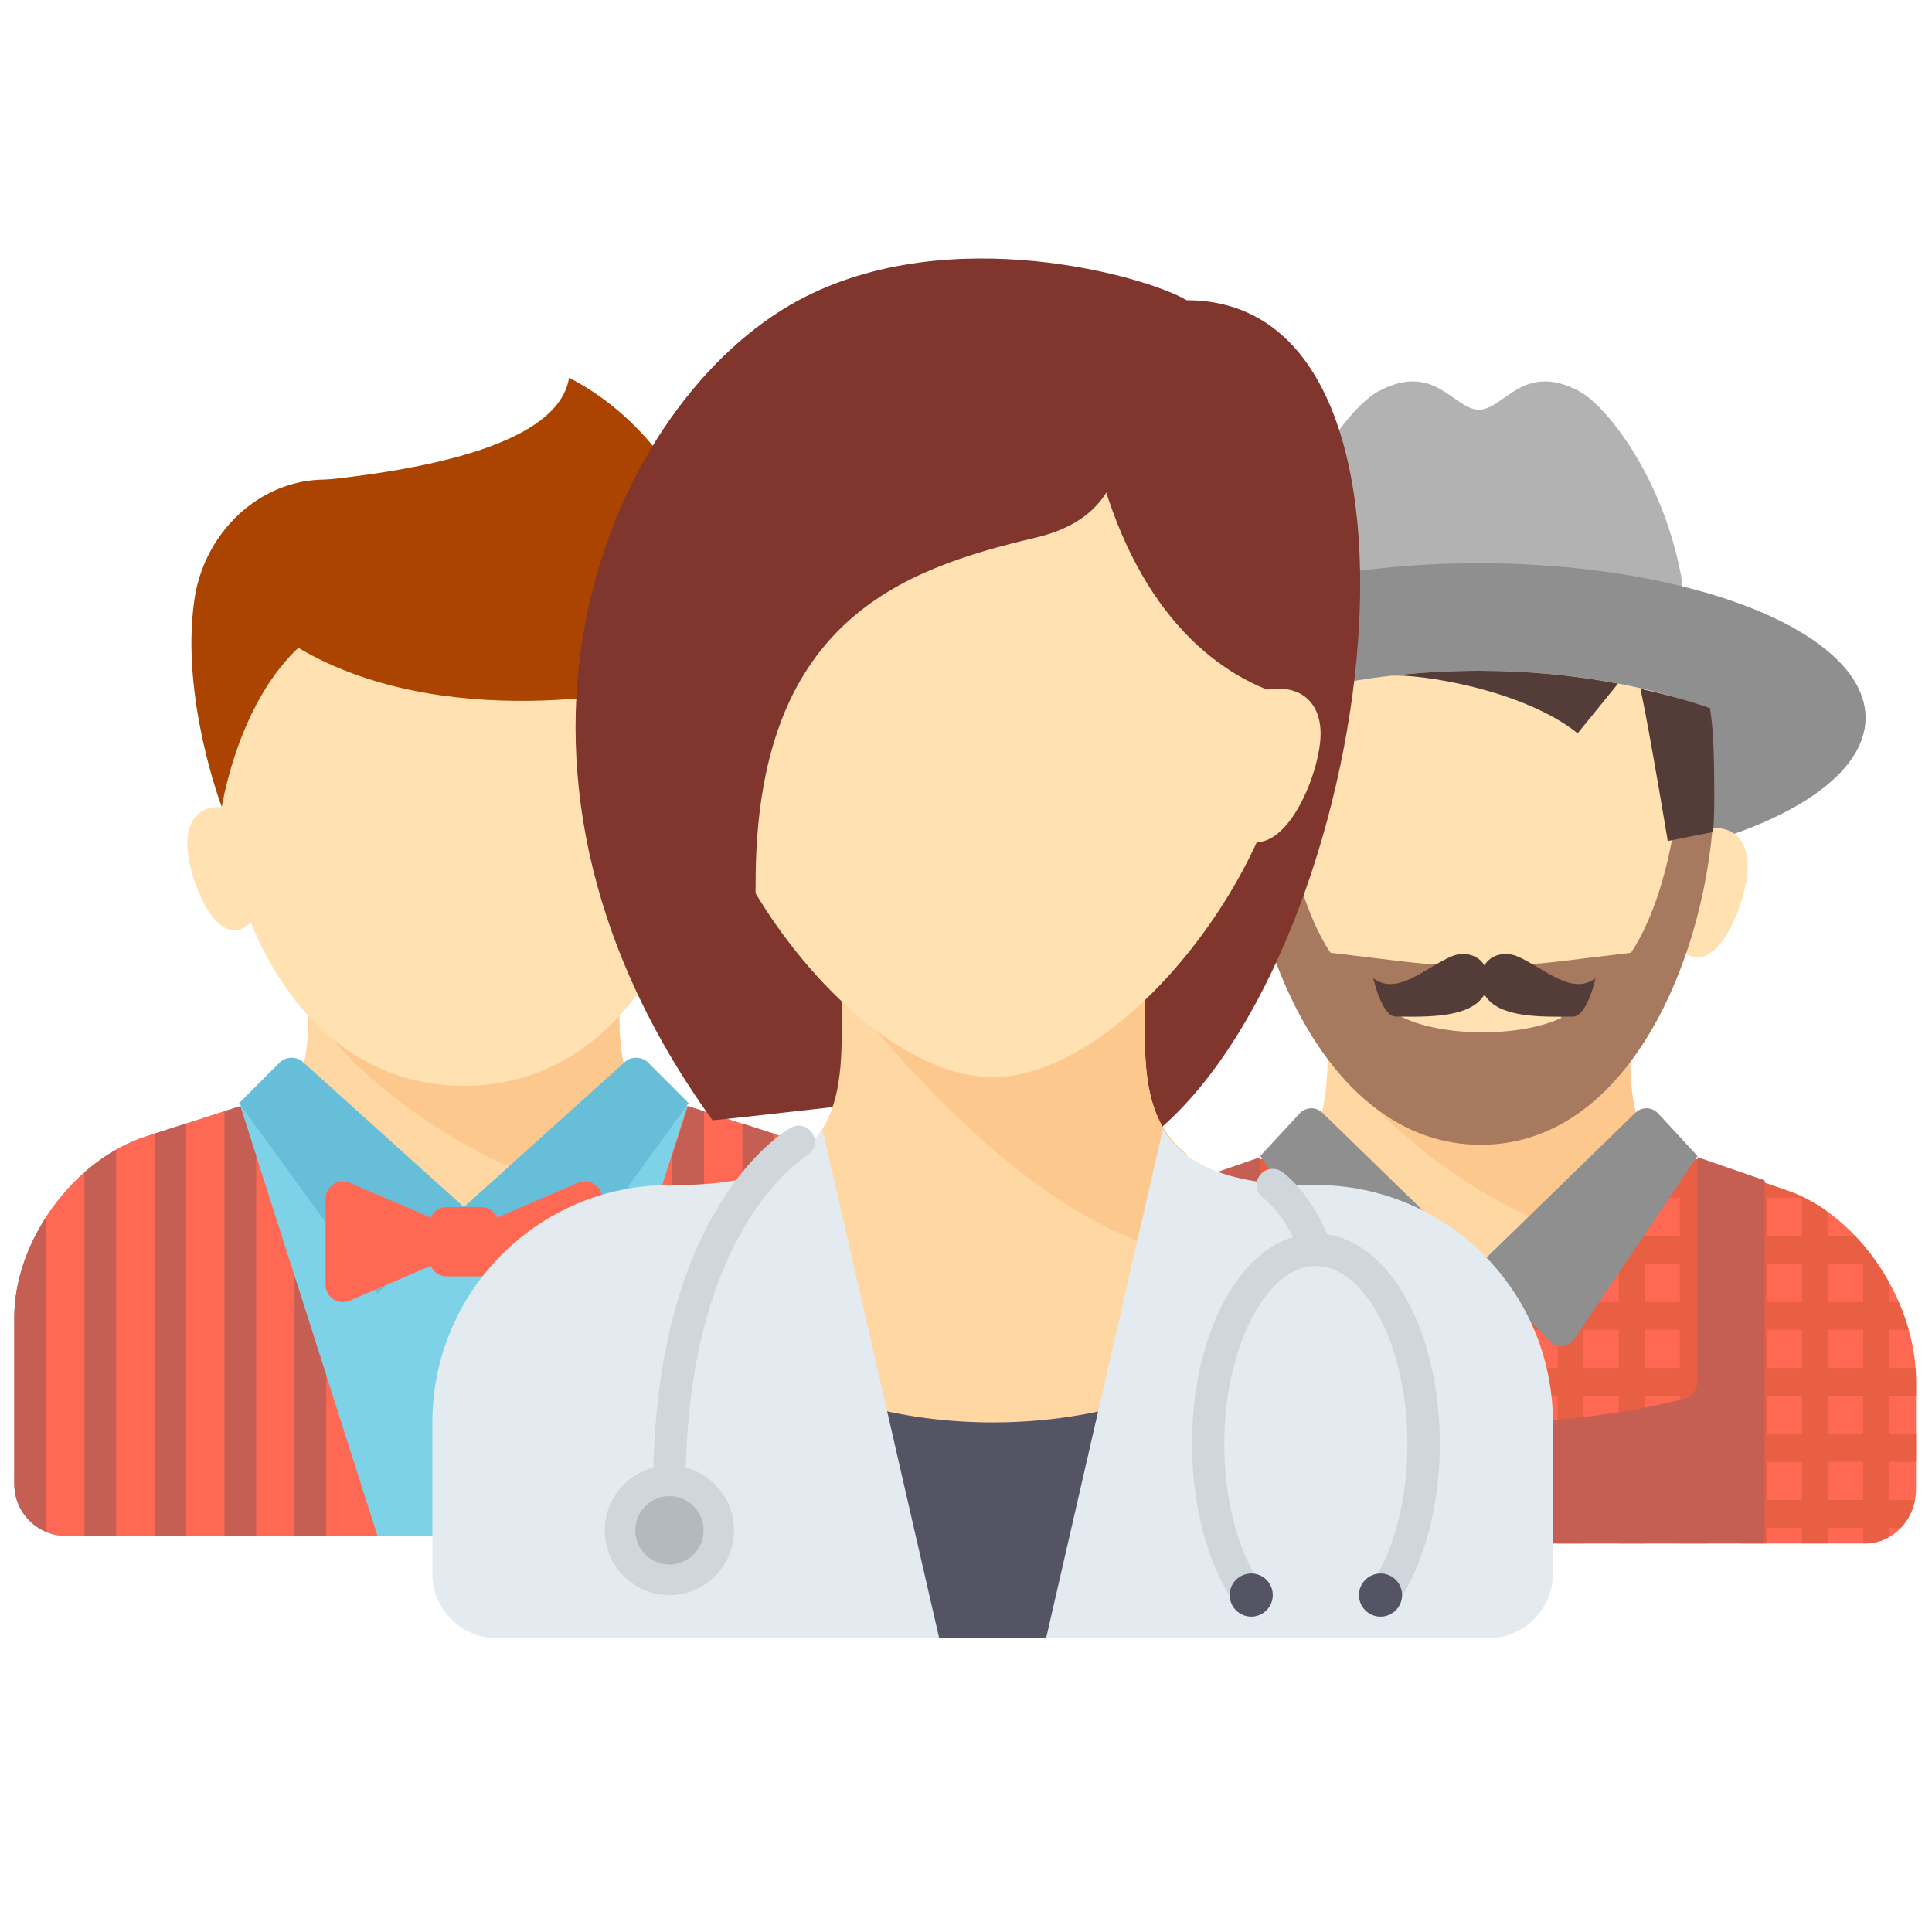 <?xml version="1.0" encoding="UTF-8" standalone="no"?>
<svg
   xmlns:dc="http://purl.org/dc/elements/1.1/"
   xmlns:cc="http://creativecommons.org/ns#"
   xmlns:rdf="http://www.w3.org/1999/02/22-rdf-syntax-ns#"
   xmlns:svg="http://www.w3.org/2000/svg"
   xmlns="http://www.w3.org/2000/svg"
   height="400"
   width="400"
   xml:space="preserve"
   viewBox="0 0 400 400"
   y="0px"
   x="0px"
   id="Capa_1"
   version="1.1"><defs
     id="defs111" /><g
     transform="translate(0,-20.704)"
     id="g79" /><g
     transform="translate(0,-20.704)"
     id="g81" /><g
     transform="translate(0,-20.704)"
     id="g83" /><g
     transform="translate(0,-20.704)"
     id="g85" /><g
     transform="translate(0,-20.704)"
     id="g87" /><g
     transform="translate(0,-20.704)"
     id="g89" /><g
     transform="translate(0,-20.704)"
     id="g91" /><g
     transform="translate(0,-20.704)"
     id="g93" /><g
     transform="translate(0,-20.704)"
     id="g95" /><g
     transform="translate(0,-20.704)"
     id="g97" /><g
     transform="translate(0,-20.704)"
     id="g99" /><g
     transform="translate(0,-20.704)"
     id="g101" /><g
     transform="translate(0,-20.704)"
     id="g103" /><g
     transform="translate(0,-20.704)"
     id="g105" /><g
     transform="translate(0,-20.704)"
     id="g107" /><g
     transform="matrix(0.802,0,0,0.802,-129.386,-7.517)"
     id="g4934" /><g
     transform="matrix(0.802,0,0,0.802,-129.386,-7.517)"
     id="g4936" /><g
     transform="matrix(0.802,0,0,0.802,-129.386,-7.517)"
     id="g4938" /><g
     transform="matrix(0.802,0,0,0.802,-129.386,-7.517)"
     id="g4940" /><g
     transform="matrix(0.802,0,0,0.802,-129.386,-7.517)"
     id="g4942" /><g
     transform="matrix(0.802,0,0,0.802,-129.386,-7.517)"
     id="g4944" /><g
     transform="matrix(0.802,0,0,0.802,-129.386,-7.517)"
     id="g4946" /><g
     transform="matrix(0.802,0,0,0.802,-129.386,-7.517)"
     id="g4948" /><g
     transform="matrix(0.802,0,0,0.802,-129.386,-7.517)"
     id="g4950" /><g
     transform="matrix(0.802,0,0,0.802,-129.386,-7.517)"
     id="g4952" /><g
     transform="matrix(0.802,0,0,0.802,-129.386,-7.517)"
     id="g4954" /><g
     transform="matrix(0.802,0,0,0.802,-129.386,-7.517)"
     id="g4956" /><g
     transform="matrix(0.802,0,0,0.802,-129.386,-7.517)"
     id="g4958" /><g
     transform="matrix(0.802,0,0,0.802,-129.386,-7.517)"
     id="g4960" /><g
     transform="matrix(0.802,0,0,0.802,-129.386,-7.517)"
     id="g4962" /><g
     transform="matrix(0.529,0,0,0.572,194.943,78.97)"
     id="g4765"><g
       id="g4655"><g
         id="g4657"><path
           style="fill:#b2b2b2;fill-opacity:1"
           d="M 289.26,69.466 C 281.583,33.274 259.649,8.598 249.778,3.663 c -22.209,-11.104 -29.611,6.58 -39.482,6.58 -9.871,0 -17.273,-17.685 -39.482,-6.58 -9.87,4.935 -31.805,29.611 -39.482,65.803 -7.677,36.192 78.964,6.58 78.964,6.58 0,0 86.641,29.612 78.964,-6.58 z"
           id="path4659" /></g><g
         id="g4661"><ellipse
           style="fill:#8f8f8f;fill-opacity:1"
           cx="210.296"
           cy="121.736"
           rx="151.347"
           ry="55.933"
           id="ellipse4663" /></g><g
         id="g4665"><path
           style="fill:#ffe1b2"
           d="m 121.247,162.233 c -9.864,-2.468 -16.326,2.805 -16.326,13.161 0,13.709 13.265,47.296 27.21,26.321 13.945,-20.975 -10.884,-39.482 -10.884,-39.482 z"
           id="path4667" /></g><g
         id="g4669"><path
           style="fill:#ffe1b2"
           d="m 297.67,162.233 c 10.767,-2.468 17.821,2.805 17.821,13.161 0,13.709 -14.479,47.296 -29.701,26.321 -15.222,-20.975 11.88,-39.482 11.88,-39.482 z"
           id="path4671" /></g><g
         id="g4673"><path
           style="fill:#ffd7a3"
           d="m 138.003,281.887 c 14.716,-9.475 13.07,-37.675 13.07,-44.255 l 118.446,0 c 0,6.58 -1.825,34.78 12.89,44.255 l -72.113,80.771 -72.293,-80.771 z"
           id="path4675" /></g><g
         id="g4677"><path
           style="fill:#fdc88e"
           d="m 256.358,310.016 26.051,-28.129 c -14.716,-9.474 -12.89,-37.675 -12.89,-44.255 l -118.446,0 c 8.498,24.433 64.707,66.352 105.285,72.384 z"
           id="path4679" /></g><g
         id="g4681"><path
           style="fill:#ff6953"
           d="m 361.643,420.592 c 10.903,0 19.741,-8.838 19.741,-19.741 l 0,-39.208 c 0,-28.954 -22.562,-59.864 -50.138,-68.687 l -41.168,-13.173 c -22.149,16.936 -53.802,40.039 -79.782,40.039 -25.98,0 -57.633,-23.103 -79.782,-40.039 l -41.168,13.173 c -27.576,8.823 -50.138,39.733 -50.138,68.687 l 0,39.208 c 0,10.903 8.838,19.741 19.741,19.741 l 302.694,0 z"
           id="path4683" /></g><g
         id="g4685"><path
           style="fill:#e95f43"
           d="m 380.955,404.922 -10.215,0 0,-13.835 10.644,0 0,-10.074 -10.644,0 0,-13.835 10.644,0 0,-5.536 c 0,-1.508 -0.097,-3.023 -0.217,-4.538 l -10.427,0 0,-13.834 7.738,0 c -1.041,-3.417 -2.337,-6.785 -3.884,-10.074 l -3.854,0 0,-7.216 c -3.667,-6.106 -8.144,-11.757 -13.224,-16.693 l -10.684,0 0,-8.691 c -4.914,-3.274 -10.146,-5.9 -15.585,-7.641 l -23.681,-7.578 -8.552,0 0,-2.737 -8.935,-2.859 c -0.37,0.283 -0.763,0.58 -1.139,0.866 l 0,4.73 -6.266,0 c -5.527,4.126 -11.465,8.395 -17.643,12.487 l 0,11.422 -13.835,0 0,-2.902 c -11.606,6.535 -23.519,11.538 -34.666,12.975 l 0.684,0 0,13.835 -13.835,0 0,-13.835 0.684,0 c -11.148,-1.437 -23.061,-6.441 -34.667,-12.976 l 0,2.902 -13.835,0 0,-11.422 c -6.178,-4.092 -12.116,-8.361 -17.643,-12.487 l -6.266,0 0,-4.73 c -0.375,-0.286 -0.769,-0.583 -1.139,-0.866 l -8.935,2.859 0,2.737 -8.552,0 -23.681,7.578 c -5.439,1.74 -10.671,4.366 -15.585,7.641 l 0,8.691 -10.683,0 c -5.08,4.936 -9.557,10.586 -13.224,16.693 l 0,7.216 -3.854,0 c -1.546,3.289 -2.842,6.656 -3.884,10.074 l 7.738,0 0,13.835 -10.428,0 c -0.12,1.515 -0.217,3.03 -0.217,4.538 l 0,5.536 10.644,0 0,13.835 -10.644,0 0,10.074 10.644,0 0,13.835 -10.214,0 c 0.822,3.915 2.811,7.388 5.577,10.074 l 4.637,0 0,3.278 c 2.734,1.431 5.797,2.318 9.097,2.318 l 0.978,0 0,-5.596 13.835,0 0,5.596 10.075,0 0,-5.596 13.833,0 0,5.596 10.074,0 0,-5.596 13.835,0 0,5.596 10.074,0 0,-5.596 13.835,0 0,5.596 10.074,0 0,-5.596 13.835,0 0,5.596 10.075,0 0,-5.596 13.835,0 0,5.596 10.074,0 0,-5.596 13.835,0 0,5.596 10.074,0 0,-5.596 13.835,0 0,5.596 10.074,0 0,-5.596 13.835,0 0,5.596 10.074,0 0,-5.596 13.835,0 0,5.596 10.074,0 0,-5.596 13.835,0 0,5.596 10.074,0 0,-5.596 13.835,0 0,5.596 10.075,0 0,-5.596 13.835,0 0,5.596 0.978,0 c 3.3,0 6.363,-0.887 9.097,-2.318 l 0,-3.278 4.637,0 c 2.76,-2.686 4.75,-6.159 5.572,-10.074 z m -307.194,0 -13.835,0 0,-13.835 13.835,0 0,13.835 z m 0,-23.908 -13.835,0 0,-13.835 13.835,0 0,13.835 z m 0,-23.909 -13.835,0 0,-13.835 13.835,0 0,13.835 z m 0,-23.909 -13.835,0 0,-13.835 13.835,0 0,13.835 z m 23.909,71.726 -13.835,0 0,-13.835 13.835,0 0,13.835 z m 0,-23.908 -13.835,0 0,-13.835 13.835,0 0,13.835 z m 0,-23.909 -13.835,0 0,-13.835 13.835,0 0,13.835 z m 0,-23.909 -13.835,0 0,-13.835 13.835,0 0,13.835 z m 0,-23.909 -13.835,0 0,-13.835 13.835,0 0,13.835 z m 23.909,95.635 -13.835,0 0,-13.835 13.835,0 0,13.835 z m 0,-23.908 -13.835,0 0,-13.835 13.835,0 0,13.835 z m 0,-23.909 -13.835,0 0,-13.835 13.835,0 0,13.835 z m 0,-23.909 -13.835,0 0,-13.835 13.835,0 0,13.835 z m 0,-23.909 -13.835,0 0,-13.835 13.835,0 0,13.835 z m 23.908,95.635 -13.835,0 0,-13.835 13.835,0 0,13.835 z m 0,-23.908 -13.835,0 0,-13.835 13.835,0 0,13.835 z m 0,-23.909 -13.835,0 0,-13.835 13.835,0 0,13.835 z m 0,-23.909 -13.835,0 0,-13.835 13.835,0 0,13.835 z m 0,-23.909 -13.835,0 0,-13.835 13.835,0 0,13.835 z m 23.909,95.635 -13.835,0 0,-13.835 13.835,0 0,13.835 z m 0,-23.908 -13.835,0 0,-13.835 13.835,0 0,13.835 z m 0,-23.909 -13.835,0 0,-13.835 13.835,0 0,13.835 z m 0,-23.909 -13.835,0 0,-13.835 13.835,0 0,13.835 z m 23.909,71.726 -13.835,0 0,-13.835 13.835,0 0,13.835 z m 0,-23.908 -13.835,0 0,-13.835 13.835,0 0,13.835 z m 0,-23.909 -13.835,0 0,-13.835 13.835,0 0,13.835 z m 0,-23.909 -13.835,0 0,-13.835 13.835,0 0,13.835 z m 23.908,71.726 -13.835,0 0,-13.835 13.835,0 0,13.835 z m 0,-23.908 -13.835,0 0,-13.835 13.835,0 0,13.835 z m 0,-23.909 -13.835,0 0,-13.835 13.835,0 0,13.835 z m 23.909,47.817 -13.835,0 0,-13.835 13.835,0 0,13.835 z m 0,-23.908 -13.835,0 0,-13.835 13.835,0 0,13.835 z m 0,-23.909 -13.835,0 0,-13.835 13.835,0 0,13.835 z m 0,-23.909 -13.835,0 0,-13.835 13.835,0 0,13.835 z m 23.909,71.726 -13.835,0 0,-13.835 13.835,0 0,13.835 z m 0,-23.908 -13.835,0 0,-13.835 13.835,0 0,13.835 z m 0,-23.909 -13.835,0 0,-13.835 13.835,0 0,13.835 z m 0,-23.909 -13.835,0 0,-13.835 13.835,0 0,13.835 z m 23.909,71.726 -13.835,0 0,-13.835 13.835,0 0,13.835 z m 0,-23.908 -13.835,0 0,-13.835 13.835,0 0,13.835 z m 0,-23.909 -13.835,0 0,-13.835 13.835,0 0,13.835 z m 0,-23.909 -13.835,0 0,-13.835 13.835,0 0,13.835 z m 0,-23.909 -13.835,0 0,-13.835 13.835,0 0,13.835 z m 23.908,95.635 -13.835,0 0,-13.835 13.835,0 0,13.835 z m 0,-23.908 -13.835,0 0,-13.835 13.835,0 0,13.835 z m 0,-23.909 -13.835,0 0,-13.835 13.835,0 0,13.835 z m 0,-23.909 -13.835,0 0,-13.835 13.835,0 0,13.835 z m 0,-23.909 -13.835,0 0,-13.835 13.835,0 0,13.835 z m 23.909,95.635 -13.835,0 0,-13.835 13.835,0 0,13.835 z m 0,-23.908 -13.835,0 0,-13.835 13.835,0 0,13.835 z m 0,-23.909 -13.835,0 0,-13.835 13.835,0 0,13.835 z m 0,-23.909 -13.835,0 0,-13.835 13.835,0 0,13.835 z m 0,-23.909 -13.835,0 0,-13.835 13.835,0 0,13.835 z m 23.909,95.635 -13.835,0 0,-13.835 13.835,0 0,13.835 z m 0,-23.908 -13.835,0 0,-13.835 13.835,0 0,13.835 z m 0,-23.909 -13.835,0 0,-13.835 13.835,0 0,13.835 z m 0,-23.909 -13.835,0 0,-13.835 13.835,0 0,13.835 z"
           id="path4687" /></g><g
         id="g4689"><path
           style="fill:#8f8f8f;fill-opacity:1"
           d="m 210.296,319.821 -27.456,27.456 c -2.859,2.859 -7.596,2.487 -9.975,-0.783 l -48.113,-66.156 15.326,-15.326 c 2.475,-2.475 6.454,-2.579 9.055,-0.238 l 61.163,55.047 z"
           id="path4691" /></g><g
         id="g4693"><path
           style="fill:#8f8f8f;fill-opacity:1"
           d="m 210.296,319.821 27.456,27.456 c 2.859,2.859 7.596,2.487 9.975,-0.783 l 48.113,-66.156 -15.326,-15.326 c -2.475,-2.475 -6.454,-2.579 -9.055,-0.238 l -61.163,55.047 z"
           id="path4695" /></g><g
         id="g4697"><path
           style="fill:#ffe1b2"
           d="m 122.275,117.737 c -1.539,9.309 -1.623,20.502 -1.623,33.803 0,52.696 29.526,118.446 89.645,118.446 60.119,0 89.645,-65.75 89.645,-118.446 0,-13.302 -0.084,-24.494 -1.623,-33.803 -24.117,-8.127 -54.708,-13 -88.021,-13 -33.313,0 -63.907,4.872 -88.023,13 z"
           id="path4699" /></g><g
         id="g4701"><path
           style="fill:#a7795e"
           d="m 300.278,128.382 c -5.267,-6.759 -10.916,-13.704 -10.916,-13.704 l 0,6.58 c 1.632,59.634 -19.588,85.544 -19.588,85.544 l -27.038,3.027 c -21.086,2.361 -42.366,2.361 -63.452,0 l -27.038,-3.027 c 0,0 -21.22,-25.91 -19.588,-85.544 l 0,-6.58 c 0,0 -5.649,6.944 -10.916,13.704 -1.372,5.869 -3.571,12.25 -3.571,19.254 0,52.696 31.536,128.671 92.839,128.671 61.303,0 91.41,-75.975 91.41,-128.671 10e-4,-7.004 -0.769,-13.385 -2.142,-19.254 z m -108.856,94.049 39.176,0 c 5.371,0 9.976,3.273 11.982,7.944 -7.233,3.172 -18.335,5.216 -30.849,5.216 -13.213,0 -24.826,-2.284 -31.995,-5.765 2.126,-4.364 6.536,-7.395 11.686,-7.395 z"
           id="path4703" /></g><g
         id="g4705"><path
           style="fill:#543d38"
           d="m 213.792,216.577 c 0,-8.689 -8.431,-10.656 -13.983,-8.55 -10.179,3.861 -21.386,14.632 -30.845,7.971 0,0 3.29,13.903 8.841,13.903 11.104,-0.001 35.987,1.448 35.987,-13.324 z"
           id="path4707" /></g><g
         id="g4709"><path
           style="fill:#543d38"
           d="m 211.131,216.577 c 0,-8.689 8.431,-10.656 13.983,-8.55 10.179,3.861 21.386,14.632 30.845,7.971 0,0 -3.29,13.903 -8.841,13.903 -11.104,-0.001 -35.987,1.448 -35.987,-13.324 z"
           id="path4711" /></g><g
         id="g4713"><path
           style="fill:#c55f54"
           d="m 322.162,289.191 -26.321,-8.423 0,80.969 c 0,3.012 -1.999,5.675 -4.923,6.395 -22.275,5.486 -50.216,8.77 -80.621,8.77 -30.405,0 -58.346,-3.284 -80.621,-8.77 -2.925,-0.72 -4.923,-3.383 -4.923,-6.395 l 0,-80.969 -26.321,8.423 0,131.401 223.731,0 0,-131.401 z"
           id="path4715" /></g><g
         id="g4717"><path
           style="fill:#543d38"
           d="m 118.613,163.084 17.769,3.276 c 0,0 6.939,-38.912 10.659,-55.078 -9.705,1.937 -18.858,4.267 -27.202,7.003 -1.582,9.309 -1.668,20.502 -1.668,33.803 10e-4,3.612 0.157,7.288 0.442,10.996 z"
           id="path4719" /></g><g
         id="g4721"><path
           style="fill:#543d38"
           d="m 301.979,163.084 -17.769,3.276 c 0,0 -6.939,-38.912 -10.659,-55.078 9.705,1.937 18.858,4.267 27.202,7.003 1.582,9.309 1.668,20.502 1.668,33.803 0,3.612 -0.157,7.288 -0.442,10.996 z"
           id="path4723" /></g><g
         id="g4725"><path
           style="fill:#543d38"
           d="m 248.956,127.357 15.789,-17.973 c -16.762,-2.964 -35.121,-4.647 -54.449,-4.647 -11.763,0 -23.16,0.637 -34.079,1.781 10.322,-0.706 50.941,4.764 72.739,20.839 z"
           id="path4727" /></g></g><g
       id="g4729" /><g
       id="g4731" /><g
       id="g4733" /><g
       id="g4735" /><g
       id="g4737" /><g
       id="g4739" /><g
       id="g4741" /><g
       id="g4743" /><g
       id="g4745" /><g
       id="g4747" /><g
       id="g4749" /><g
       id="g4751" /><g
       id="g4753" /><g
       id="g4755" /><g
       id="g4757" /></g><g
     transform="matrix(0.544,0,0,0.545,-23.59,78.203)"
     id="g4820"><g
       id="g4822"><path
         id="path4824"
         d="m 147.613,280.352 c 14.716,-9.475 13.07,-37.675 13.07,-44.255 l 118.446,0 c 0,6.58 -1.825,34.78 12.89,44.255 l -72.113,80.771 -72.293,-80.771 z"
         style="fill:#ffd7a3" /></g><g
       id="g4826"><path
         id="path4828"
         d="m 265.969,308.481 26.051,-28.129 c -14.716,-9.474 -12.89,-37.675 -12.89,-44.255 l -118.447,0 c 8.499,24.432 64.707,66.352 105.286,72.384 z"
         style="fill:#fdc88e" /></g><g
       id="g4830"><path
         id="path4832"
         d="m 312.031,150.553 c 0,52.696 -30.343,118.446 -92.124,118.446 -61.781,0 -92.124,-65.75 -92.124,-118.446 0,-52.696 41.246,-72.384 92.124,-72.384 50.878,0 92.124,19.688 92.124,72.384 z"
         style="fill:#ffe1b2" /></g><g
       id="g4834"><path
         id="path4836"
         d="m 371.254,440.087 c 10.903,0 19.741,-8.838 19.741,-19.741 l 0,-63.463 c 0,-28.954 -22.562,-59.864 -50.138,-68.687 l -41.168,-13.173 c -22.149,16.936 -53.802,40.039 -79.782,40.039 -25.98,0 -57.633,-23.103 -79.782,-40.039 l -41.168,13.173 c -27.576,8.823 -50.138,39.733 -50.138,68.687 l 0,63.463 c 0,10.903 8.838,19.741 19.741,19.741 l 302.694,0 z"
         style="fill:#7ed2e7" /></g><g
       id="g4838"><path
         id="path4840"
         d="m 180.424,38.687 c -6.169,0 -6.875,0 -13.161,0 -25.439,0 -46.199,20.317 -49.901,45.486 -5.484,37.288 10.419,78.939 10.419,78.939 0,0 8.225,-54.811 44.417,-70.714 19.315,-8.486 8.226,-53.711 8.226,-53.711 z"
         style="fill:#aa4400" /></g><g
       id="g4842"><path
         id="path4844"
         d="M 157.668,39.705 C 234.712,32.902 257.469,16.04 259.937,0 c 63.14,32.627 75.125,125.3 52.094,163.112 L 292.29,117.651 c 0,0 -81.157,19.165 -138.187,-16.751"
         style="fill:#aa4400" /></g><g
       id="g4846"><path
         id="path4848"
         d="m 219.906,315.061 -32.902,32.902 -52.643,-72.384 15.326,-15.326 c 2.475,-2.475 6.454,-2.579 9.055,-0.238 l 61.164,55.046 z"
         style="fill:#67bed8" /></g><g
       id="g4850"><path
         id="path4852"
         d="m 219.906,315.061 32.902,32.902 52.643,-72.384 -15.326,-15.326 c -2.475,-2.475 -6.454,-2.579 -9.055,-0.238 l -61.164,55.046 z"
         style="fill:#67bed8" /></g><g
       id="g4854"><path
         id="path4856"
         d="m 233.067,334.802 c 0,3.619 -2.961,6.58 -6.58,6.58 l -13.161,0 c -3.619,0 -6.58,-2.961 -6.58,-6.58 l 0,-13.161 c 0,-3.619 2.961,-6.58 6.58,-6.58 l 13.161,0 c 3.619,0 6.58,2.961 6.58,6.58 l 0,13.161 z"
         style="fill:#ff6953" /></g><g
       id="g4858"><path
         id="path4860"
         d="m 213.326,321.641 -36.89,-15.81 c -4.342,-1.861 -9.172,1.324 -9.172,6.048 l 0,32.684 c 0,4.724 4.83,7.909 9.172,6.048 l 36.89,-15.81 0,-13.16 z"
         style="fill:#ff6953" /></g><g
       id="g4862"><path
         id="path4864"
         d="m 226.487,321.641 36.89,-15.81 c 4.342,-1.861 9.172,1.324 9.172,6.048 l 0,32.684 c 0,4.724 -4.83,7.909 -9.172,6.048 l -36.89,-15.81 0,-13.16 z"
         style="fill:#ff6953" /></g><g
       id="g4866"><circle
         id="circle4868"
         r="6.58"
         cy="374.284"
         cx="219.906"
         style="fill:#67bed8" /></g><g
       id="g4870"><circle
         id="circle4872"
         r="6.58"
         cy="407.185"
         cx="219.906"
         style="fill:#67bed8" /></g><g
       id="g4874"><path
         id="path4876"
         d="m 130.947,163.714 c -9.864,-2.468 -16.326,2.805 -16.326,13.161 0,13.709 13.265,47.296 27.21,26.321 13.945,-20.975 -10.884,-39.482 -10.884,-39.482 z"
         style="fill:#ffe1b2" /></g><g
       id="g4878"><path
         id="path4880"
         d="m 307.371,163.714 c 10.767,-2.468 17.821,2.805 17.821,13.161 0,13.709 -14.479,47.296 -29.701,26.321 -15.222,-20.975 11.88,-39.482 11.88,-39.482 z"
         style="fill:#ffe1b2" /></g><g
       id="g4882"><path
         id="path4884"
         d="m 252.808,439.853 120.764,0 c 9.797,-1.16 17.423,-9.399 17.423,-19.507 l 0,-63.464 c 0,-28.954 -22.562,-59.864 -50.138,-68.687 l -35.877,-11.481 -0.002,0 -52.17,163.139 z"
         style="fill:#ff6953" /></g><g
       id="g4886"><path
         id="path4888"
         d="m 134.835,276.715 -0.002,0 -35.877,11.48 c -27.576,8.823 -50.138,39.733 -50.138,68.687 l 0,63.464 c 0,10.109 7.627,18.347 17.423,19.507 l 120.764,0 -52.17,-163.138 z"
         style="fill:#ff6953" /></g><g
       id="g4890"><g
         id="g4892"><path
           id="path4894"
           d="m 87.546,293.284 c -4.248,2.409 -8.302,5.296 -12.064,8.61 l 0,137.959 12.064,0 0,-146.569 z"
           style="fill:#c55f54" /></g><g
         id="g4896"><polygon
           id="polygon4898"
           points="102.146,287.174 102.146,439.853 114.21,439.853 114.21,283.314 "
           style="fill:#c55f54" /></g><g
         id="g4900"><path
           id="path4902"
           d="m 60.882,318.919 c -7.498,11.606 -12.064,24.974 -12.064,37.964 l 0,63.464 c 0,8.156 5.002,15.023 12.064,18.009 l 0,-119.437 z"
           style="fill:#c55f54" /></g><g
         id="g4904"><polygon
           id="polygon4906"
           points="128.81,278.643 128.81,439.853 140.874,439.853 140.874,295.598 134.835,276.715 134.833,276.715 "
           style="fill:#c55f54" /></g><g
         id="g4908"><polygon
           id="polygon4910"
           points="155.474,341.254 155.474,439.853 167.538,439.853 167.538,378.979 "
           style="fill:#c55f54" /></g></g><g
       id="g4912"><g
         id="g4914"><path
           id="path4916"
           d="m 352.541,293.284 c 4.248,2.409 8.302,5.296 12.064,8.61 l 0,137.959 -12.064,0 0,-146.569 z"
           style="fill:#c55f54" /></g><g
         id="g4918"><polygon
           id="polygon4920"
           points="337.941,287.174 337.941,439.853 325.877,439.853 325.877,283.314 "
           style="fill:#c55f54" /></g><g
         id="g4922"><path
           id="path4924"
           d="m 379.205,318.919 c 7.498,11.606 12.064,24.974 12.064,37.964 l 0,63.464 c 0,8.156 -5.002,15.023 -12.064,18.009 l 0,-119.437 z"
           style="fill:#c55f54" /></g><g
         id="g4926"><polygon
           id="polygon4928"
           points="311.277,278.643 311.277,439.853 299.213,439.853 299.213,295.598 305.252,276.715 305.254,276.715 "
           style="fill:#c55f54" /></g><g
         id="g4930"><polygon
           id="polygon4932"
           points="284.613,341.254 284.613,439.853 272.549,439.853 272.549,378.979 "
           style="fill:#c55f54" /></g></g></g><g
     transform="matrix(0.678,0,0,0.679,62.899,53.519)"
     id="g3"><g
       id="g5"><g
         id="g7"><path
           id="path9"
           d="m 269.575,12.724 -46.062,250.052 32.902,6.58 c 69.641,-50.997 99.526,-256.632 13.16,-256.632 z"
           style="fill:#80362d" /></g><g
         id="g11"><path
           id="path13"
           d="m 269.575,12.724 c -11.516,-6.992 -72.293,-24.749 -118.446,0 -56.755,30.434 -106.382,139.283 -26.321,250.052 0.114,0.157 59.223,-6.58 59.223,-6.58 L 269.575,12.724 Z"
           style="fill:#80362d" /></g><g
         id="g15"><path
           id="path17"
           d="m 256.772,232.084 -0.358,0 0,-15.37 -92.124,0 0,15.354 c 0,15.042 -0.063,31.392 -13.161,41.282 l 0,147.354 59.223,0 c 0,0 31.011,0 59.223,0 l 0,-147.584 c -12.763,-9.915 -12.803,-26.123 -12.803,-41.036 z"
           style="fill:#ffd7a3" /></g><g
         id="g19"><path
           id="path21"
           d="m 210.352,354.9 c -14.15,0 -27.502,-1.876 -39.482,-5.134 l 0,70.937 92.124,0 0,-75.279 c -14.928,5.957 -33.053,9.476 -52.642,9.476 z"
           style="fill:#545465" /></g><g
         id="g23"><path
           id="path25"
           d="m 262.994,302.258 c 2.401,0.655 4.563,1.004 6.58,1.174 l 0,-30.312 c -12.762,-9.915 -12.803,-26.124 -12.803,-41.037 l -0.009,-0.382 0,-15.37 -72.732,0.382 -19.741,6.58 c 13.161,14.807 53.466,66.627 98.705,78.965 z"
           style="fill:#fdc88e" /></g><g
         id="g27"><path
           id="path29"
           d="m 302.476,131.169 c 0,52.696 -52.408,118.446 -92.124,118.446 -39.716,0 -92.124,-65.75 -92.124,-118.446 0,-52.696 41.246,-72.384 92.124,-72.384 50.878,0 92.124,19.688 92.124,72.384 z"
           style="fill:#ffe1b2" /></g><g
         id="g31"><path
           id="path33"
           d="m 223.512,25.884 c -3.697,0 -15.701,4.154 -25.512,7.794 l -0.809,-1.214 c 0,0 -1.354,1.064 -3.698,2.908 -5.457,2.072 -9.462,3.672 -9.462,3.672 l 1.539,2.566 c -24.976,19.678 -81.96,64.693 -87.084,69.818 -6.58,6.58 39.482,174.464 39.482,78.964 0,-79.786 44.327,-95.587 85.544,-105.285 18.644,-4.387 24.128,-15.354 26.321,-26.321 2.194,-10.967 -19.74,-32.902 -26.321,-32.902 z"
           style="fill:#80362d" /></g><g
         id="g35"><path
           id="path37"
           d="m 243.253,65.366 c 12.064,43.32 36.192,62.924 58.812,68.682 12.395,3.155 6.992,-35.78 6.992,-35.78 0,0 -17.548,-44.966 -19.741,-46.062 -2.193,-1.097 -19.741,-39.482 -19.741,-39.482 l -39.482,32.902 13.16,19.74 z"
           style="fill:#80362d" /></g><g
         id="g39"><path
           id="path41"
           d="m 158.355,265.465 c -6.163,10.013 -18.728,17.052 -44.514,17.052 l -2.193,0 c -39.976,0 -72.384,32.407 -72.384,72.384 l 0,46.062 c 0,10.902 8.838,19.741 19.741,19.741 l 135.028,0 -35.678,-155.239 z"
           style="fill:#e4ebf0" /></g><g
         id="g43"><path
           id="path45"
           d="m 262.349,265.465 c 6.163,10.013 18.728,17.052 44.514,17.052 l 2.193,0 c 39.976,0 72.384,32.407 72.384,72.384 l 0,46.062 c 0,10.902 -8.838,19.741 -19.741,19.741 l -135.028,0 35.678,-155.239 z"
           style="fill:#e4ebf0" /></g><g
         id="g47"><circle
           id="circle49"
           r="19.741"
           cy="387.802"
           cx="111.647"
           style="fill:#d0d7dc" /></g><g
         id="g51"><path
           id="path53"
           d="m 333.783,410.338 -8.135,-5.591 c 7.229,-10.518 11.376,-26.288 11.376,-43.267 0,-29.427 -12.807,-54.288 -27.966,-54.288 -15.159,0 -27.966,24.861 -27.966,54.288 0,16.979 4.146,32.749 11.376,43.267 l -8.135,5.591 c -8.331,-12.123 -13.111,-29.931 -13.111,-48.858 0,-35.977 16.619,-64.158 37.837,-64.158 21.217,0 37.837,28.182 37.837,64.158 -0.003,18.927 -4.782,36.735 -13.113,48.858 z"
           style="fill:#d0d7dc" /></g><g
         id="g55"><circle
           id="circle57"
           r="6.58"
           cy="407.543"
           cx="289.316"
           style="fill:#545465" /></g><g
         id="g59"><circle
           id="circle61"
           r="6.58"
           cy="407.543"
           cx="328.798"
           style="fill:#545465" /></g><g
         id="g63"><path
           id="path65"
           d="m 111.647,379.577 c -2.726,0 -4.935,-2.209 -4.935,-4.935 0,-85.274 40.304,-108.646 42.02,-109.599 2.387,-1.329 5.388,-0.466 6.71,1.917 1.321,2.374 0.472,5.367 -1.892,6.698 -0.484,0.28 -36.968,22.172 -36.968,100.984 0,2.726 -2.209,4.935 -4.935,4.935 z"
           style="fill:#d0d7dc" /></g><g
         id="g67"><circle
           id="circle69"
           r="10.419"
           cy="387.802"
           cx="111.647"
           style="fill:#b2b9bf" /></g><g
         id="g71"><path
           id="path73"
           d="m 309.057,307.195 c -2.034,0 -3.938,-1.268 -4.654,-3.295 -4.288,-12.15 -11.268,-17.291 -11.337,-17.339 -2.233,-1.563 -2.776,-4.641 -1.213,-6.874 1.563,-2.23 4.636,-2.774 6.874,-1.213 0.389,0.273 9.585,6.842 14.984,22.143 0.908,2.569 -0.442,5.388 -3.012,6.296 -0.544,0.19 -1.098,0.282 -1.642,0.282 z"
           style="fill:#d0d7dc" /></g></g><g
       id="g75"><path
         id="path77"
         d="m 292.676,131.771 c 10.767,-2.468 17.821,2.805 17.821,13.161 0,13.709 -14.479,47.296 -29.701,26.321 -15.222,-20.975 11.88,-39.482 11.88,-39.482 z"
         style="fill:#ffe1b2" /></g></g></svg>